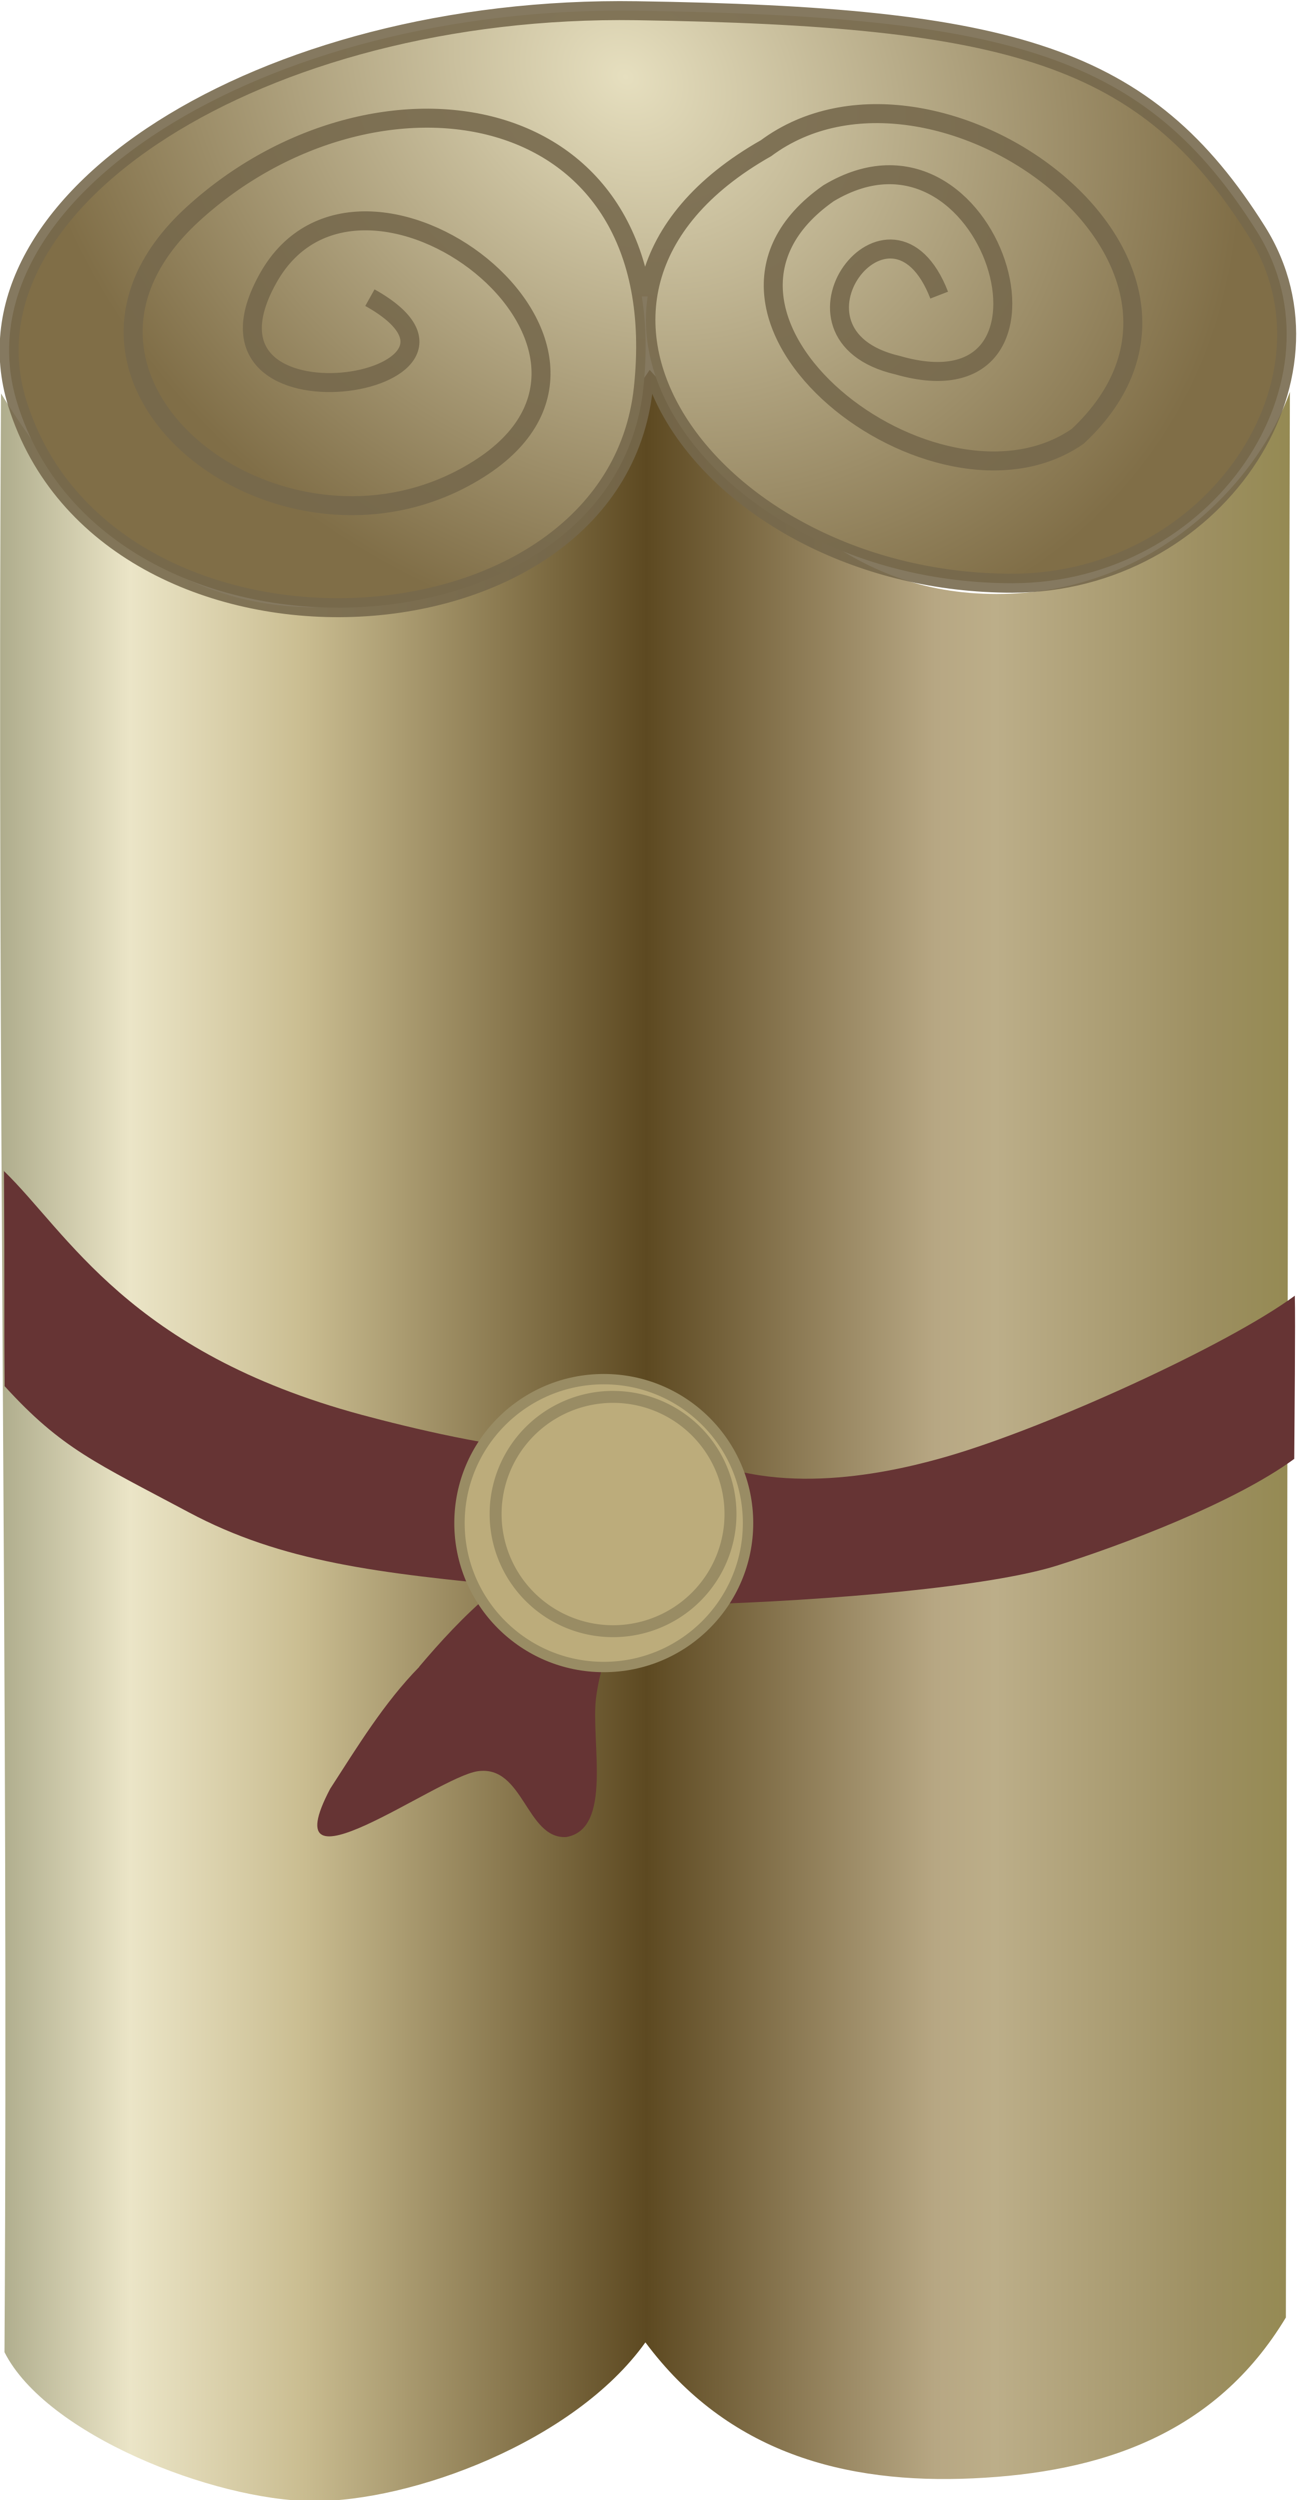 <?xml version="1.0" encoding="UTF-8" standalone="no"?>
<svg
   xmlns:dc="http://purl.org/dc/elements/1.1/"
   xmlns:cc="http://creativecommons.org/ns#"
   xmlns:rdf="http://www.w3.org/1999/02/22-rdf-syntax-ns#"
   xmlns:svg="http://www.w3.org/2000/svg"
   xmlns="http://www.w3.org/2000/svg"
   xmlns:xlink="http://www.w3.org/1999/xlink"
   id="svg3006"
   version="1.1"
   viewBox="0 0 55 105.96"
   height="105.96mm"
   width="55mm">
  <defs
     id="defs3000">
    <linearGradient
       xlink:href="#linearGradient2699"
       id="linearGradient2701"
       x1="92.703"
       y1="-31.571"
       x2="104.684"
       y2="-31.571"
       gradientUnits="userSpaceOnUse"
       gradientTransform="translate(0.002,-91.849)" />
    <linearGradient
       id="linearGradient2699">
      <stop
         style="stop-color:#9b9a79;stop-opacity:1"
         offset="0"
         id="stop2695" />
      <stop
         id="stop2713"
         offset="0.125"
         style="stop-color:#ebe5c7;stop-opacity:1" />
      <stop
         id="stop2709"
         offset="0.25"
         style="stop-color:#cabd91;stop-opacity:1" />
      <stop
         id="stop2703"
         offset="0.5"
         style="stop-color:#5d4921;stop-opacity:1" />
      <stop
         style="stop-color:#b7a783;stop-opacity:1"
         offset="0.71"
         id="stop2715" />
      <stop
         style="stop-color:#bcae89;stop-opacity:1"
         offset="0.754"
         id="stop2705" />
      <stop
         id="stop2707"
         offset="0.908"
         style="stop-color:#9d8f61;stop-opacity:1" />
      <stop
         style="stop-color:#90874b;stop-opacity:1"
         offset="1"
         id="stop2697" />
    </linearGradient>
    <radialGradient
       xlink:href="#linearGradient2791"
       id="radialGradient2793"
       cx="95.613"
       cy="-132.796"
       fx="95.613"
       fy="-132.796"
       r="5.669"
       gradientTransform="matrix(-0.478,0.678,-0.813,-0.573,36.256,-275.875)"
       gradientUnits="userSpaceOnUse" />
    <linearGradient
       id="linearGradient2791">
      <stop
         style="stop-color:#e6dfbf;stop-opacity:1"
         offset="0"
         id="stop2787" />
      <stop
         style="stop-color:#806e47;stop-opacity:1"
         offset="1"
         id="stop2789" />
    </linearGradient>
  </defs>
  <g
     transform="translate(-175.789,-219.701)"
     id="layer1">
    <g
       id="g2807"
       transform="matrix(4.876,0,0,4.876,-278.045,881.024)">
      <path
         d="m 95.734,-130.352 c -1.268,-0.032 -2.061,-0.907 -2.65,-1.856 -0.037,5.972 0.067,11.052 0.03,17.024 0.359,0.714 1.815,1.288 2.677,1.295 0.861,0.007 2.279,-0.515 2.897,-1.38 0.715,0.96 1.734,1.233 2.849,1.182 1.115,-0.051 2.108,-0.381 2.721,-1.398 0.009,-5.497 0.02,-11.796 0.035,-16.737 -0.29,0.806 -1.192,1.731 -2.491,1.756 -1.299,0.025 -2.005,-0.768 -3.077,-1.947 -0.897,1.339 -1.722,2.093 -2.99,2.062 z"
         style="fill:url(#linearGradient2701);fill-opacity:1;stroke:none;stroke-width:0.265;stroke-linecap:butt;stroke-linejoin:bevel;stroke-miterlimit:4;stroke-dasharray:none;stroke-opacity:1"
         id="path2686" />
      <g
         transform="matrix(1.003,0,0,1,-0.262,0)"
         id="g2766">
        <path
           id="path2717"
           style="fill:#663434;fill-opacity:1;stroke:none;stroke-width:0.265;stroke-linecap:butt;stroke-linejoin:miter;stroke-miterlimit:4;stroke-dasharray:none;stroke-opacity:1"
           d="m 93.092,-125.453 c 0.007,1.077 2.49e-4,1.157 0.006,1.873 0.496,0.546 0.793,0.666 1.598,1.097 0.806,0.431 1.64,0.53 2.879,0.647 0.331,0.031 0.746,-0.2 0.717,-0.577 -0.021,-0.418 -0.067,-0.62 -0.463,-0.617 -0.429,0.003 -1.228,-0.191 -1.639,-0.302 -2.014,-0.546 -2.546,-1.583 -3.1,-2.12 z" />
        <path
           d="m 104.285,-124.368 c 0.006,0.214 -0.003,1.129 -0.005,1.42 -0.52,0.382 -1.493,0.75 -2.062,0.929 -0.569,0.179 -1.934,0.303 -3.174,0.339 -0.333,0.01 -0.44,-0.354 -0.411,-0.731 0.021,-0.418 0.141,-0.709 0.481,-0.55 0.765,0.357 1.751,0.11 2.16,-0.009 0.865,-0.252 2.426,-0.964 3.012,-1.397 z"
           style="fill:#663434;fill-opacity:1;stroke:none;stroke-width:0.265;stroke-linecap:butt;stroke-linejoin:miter;stroke-miterlimit:4;stroke-dasharray:none;stroke-opacity:1"
           id="path2729" />
        <path
           id="path2731"
           style="fill:#663434;fill-opacity:1;stroke:none;stroke-width:0.265px;stroke-linecap:butt;stroke-linejoin:miter;stroke-opacity:1"
           d="m 96.694,-121.141 c -0.307,0.314 -0.536,0.693 -0.773,1.06 -0.52,0.99 0.92,-0.099 1.278,-0.152 0.398,-0.059 0.421,0.589 0.767,0.572 0.408,-0.067 0.214,-0.835 0.26,-1.208 0.058,-0.469 0.319,-0.896 0.419,-1.239 -0.356,-0.205 -0.177,0.025 -0.557,-0.09 -0.539,0.109 -1.044,0.64 -1.395,1.056 z" />
        <circle
           style="opacity:1;fill:#bcac7b;fill-opacity:1;stroke:#998c64;stroke-width:0.09;stroke-linecap:round;stroke-linejoin:bevel;stroke-miterlimit:4;stroke-dasharray:none;stroke-opacity:1"
           id="path2739"
           cx="98.293"
           cy="-122.39"
           r="1.251" />
        <path
           id="circle2741"
           style="opacity:1;fill:#000000;fill-opacity:0.189;stroke:none;stroke-width:0.836;stroke-linecap:round;stroke-linejoin:bevel;stroke-miterlimit:4;stroke-dasharray:none;stroke-opacity:1"
           d="m 191.326,-191.225 a 4.038,4.038 0 0 0 -3.947,4.037 4.038,4.038 0 0 0 4.037,4.039 4.038,4.038 0 0 0 4.039,-4.039 4.038,4.038 0 0 0 -4.039,-4.037 4.038,4.038 0 0 0 -0.09,0 z m 0.09,0.391 a 3.648,3.648 0 0 1 3.648,3.646 3.648,3.648 0 0 1 -3.648,3.648 3.648,3.648 0 0 1 -3.646,-3.648 3.648,3.648 0 0 1 3.646,-3.646 z"
           transform="matrix(0.265,0,0,0.265,47.648,-72.864)" />
      </g>
      <path
         d="m 96.292,-133.041 c 1.344,0.751 -1.692,1.262 -0.883,-0.173 0.809,-1.435 3.517,0.603 1.826,1.665 -1.691,1.062 -4.062,-0.775 -2.483,-2.218 1.579,-1.443 4.193,-1.06 3.918,1.513 -0.258,2.415 -4.667,2.622 -5.444,0.133 -0.548,-1.755 2.122,-3.464 5.388,-3.414 3.266,0.05 4.425,0.383 5.391,1.917 0.811,1.288 -0.38,3.058 -2.125,3.059 -2.628,0.002 -4.426,-2.487 -2.143,-3.781 1.461,-1.083 4.325,0.995 2.711,2.504 -1.232,0.854 -3.685,-1.048 -2.168,-2.112 1.42,-0.853 2.261,1.971 0.602,1.494 -1.139,-0.264 -0.059,-1.693 0.361,-0.609"
         style="fill:url(#radialGradient2793);fill-opacity:1;stroke:#75684c;stroke-width:0.165;stroke-linecap:butt;stroke-linejoin:miter;stroke-miterlimit:4;stroke-dasharray:none;stroke-opacity:0.886"
         id="path2768" />
    </g>
  </g>
</svg>
